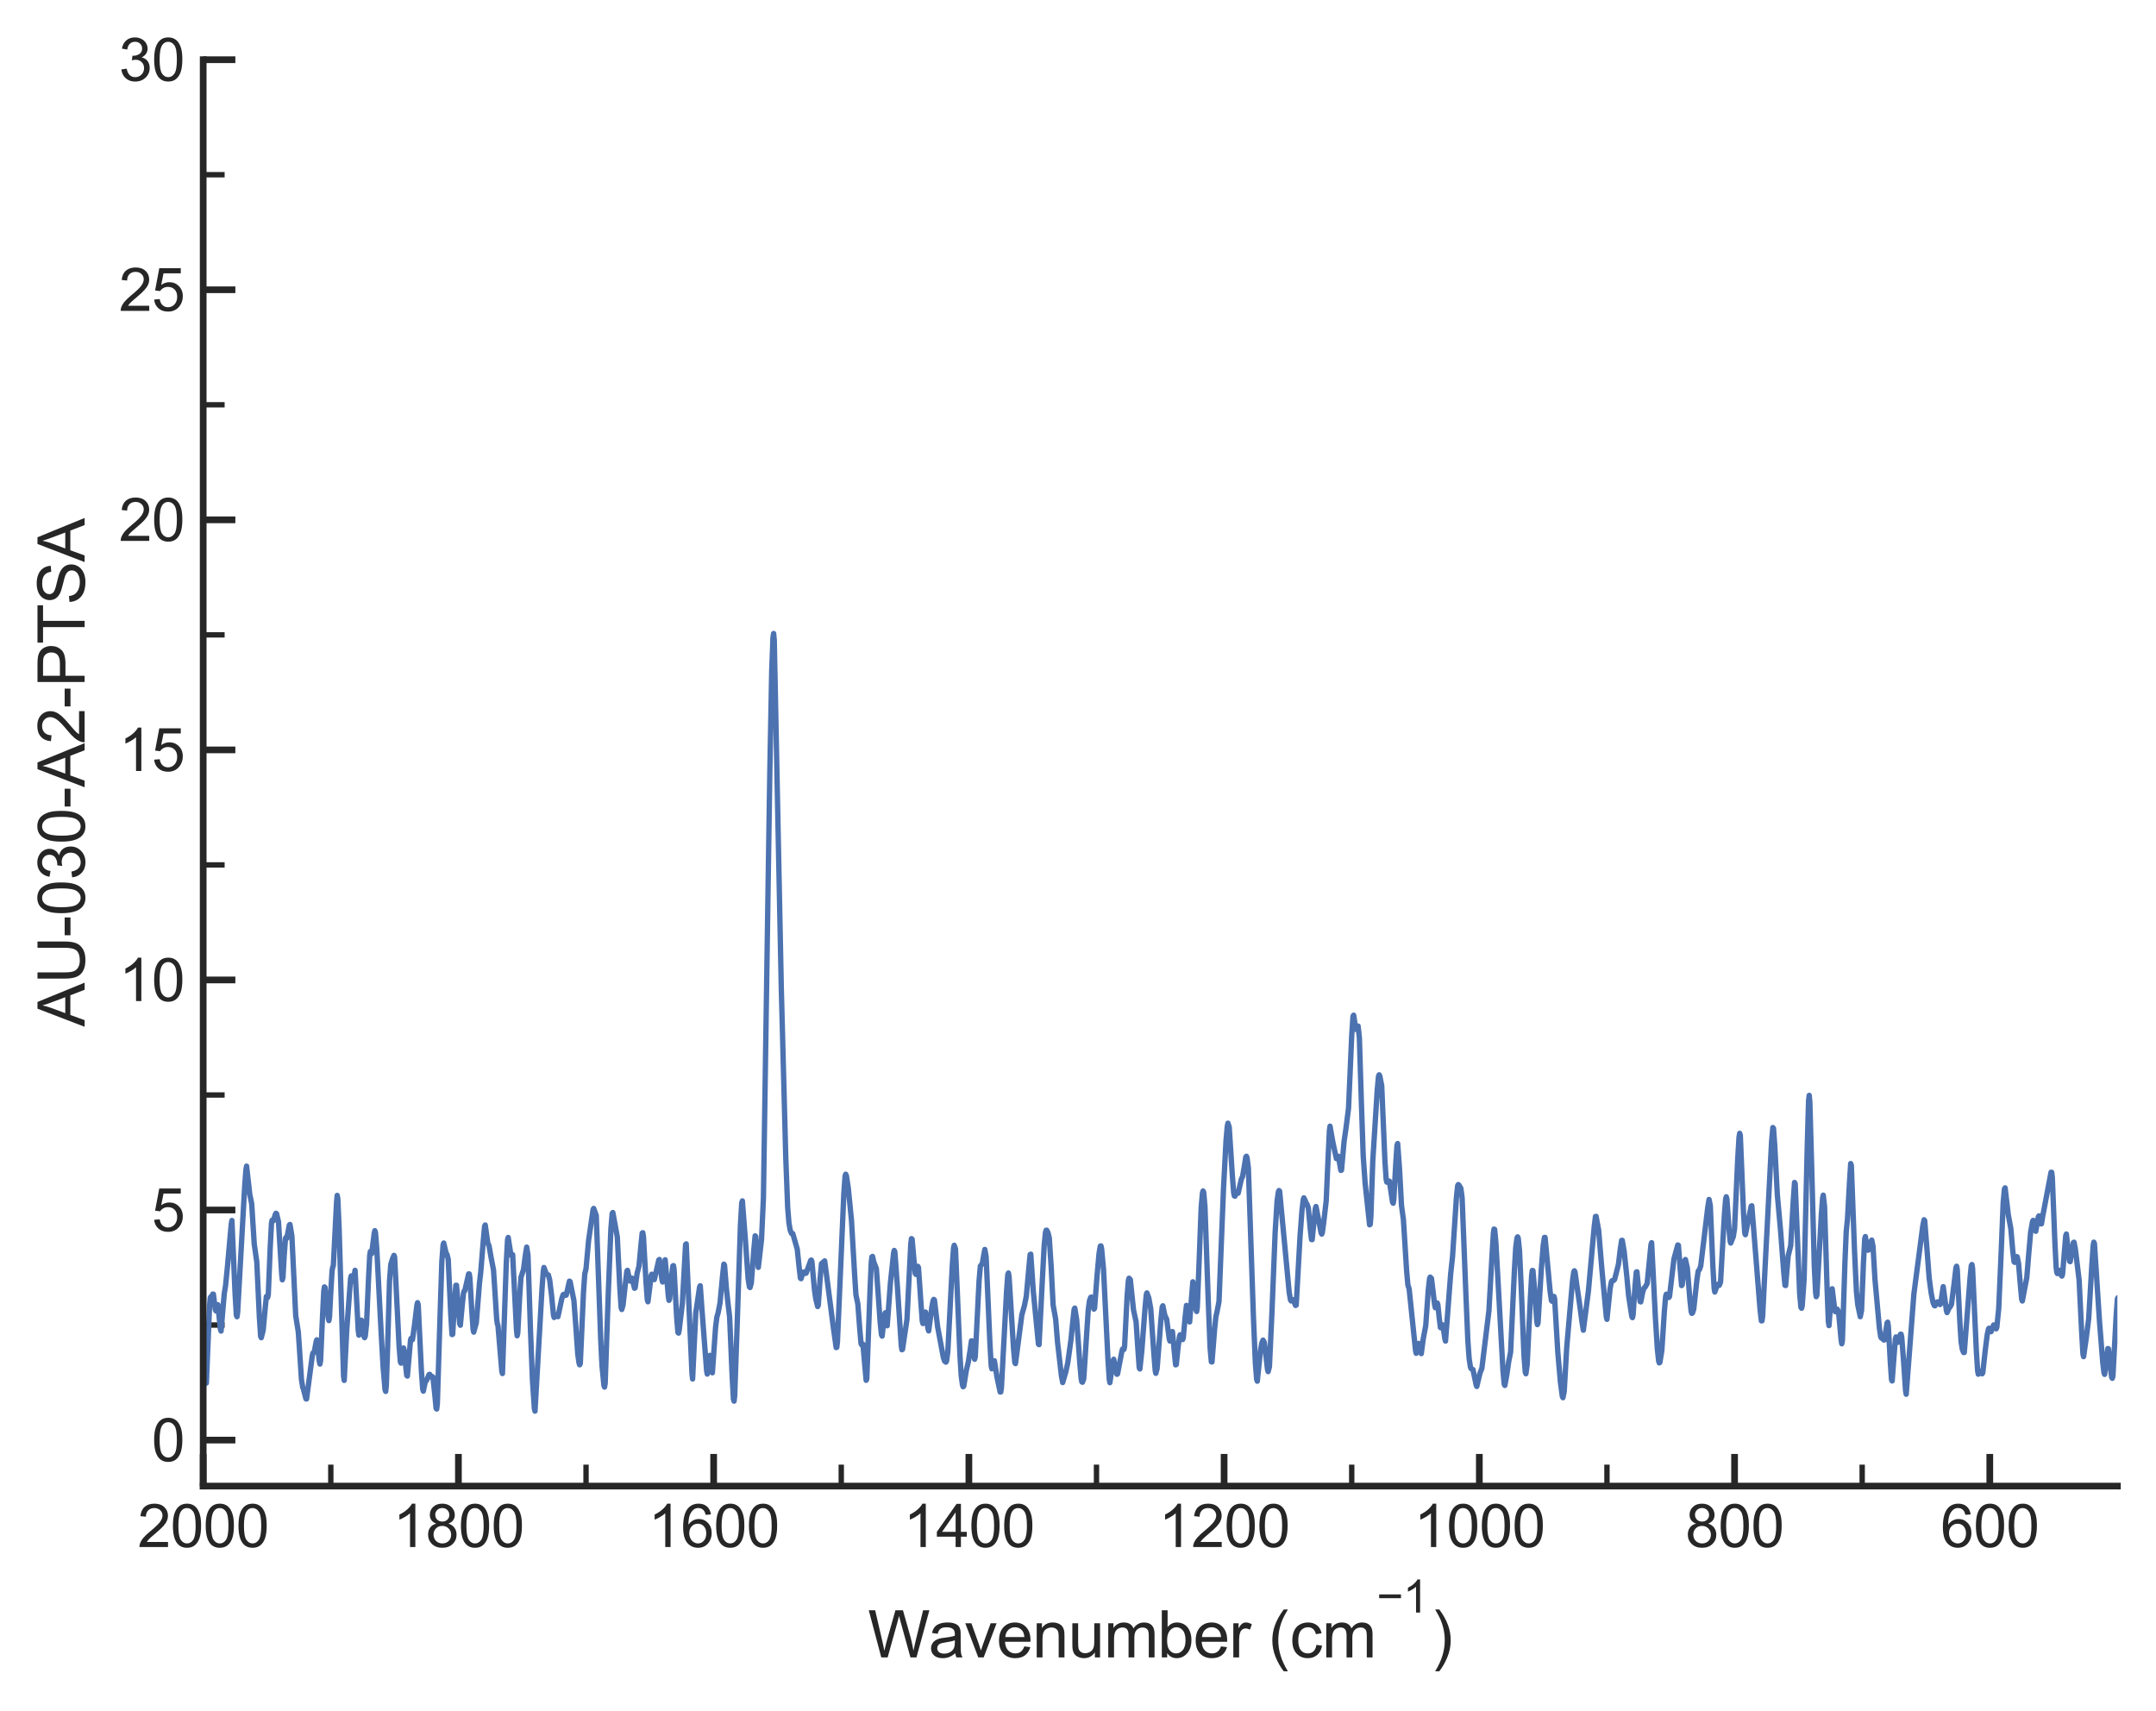 <?xml version="1.0" encoding="utf-8" standalone="no"?>
<!DOCTYPE svg PUBLIC "-//W3C//DTD SVG 1.1//EN"
  "http://www.w3.org/Graphics/SVG/1.1/DTD/svg11.dtd">
<svg xmlns:xlink="http://www.w3.org/1999/xlink" width="402.228pt" height="319.169pt" viewBox="0 0 402.228 319.169" xmlns="http://www.w3.org/2000/svg" version="1.1">
 <defs>
  <style type="text/css">*{stroke-linejoin: round; stroke-linecap: butt}</style>
 </defs>
 <g id="figure_1">
  <g id="patch_1">
   <path d="M 0 319.169 
L 402.228 319.169 
L 402.228 0 
L 0 0 
z
" style="fill: #ffffff"/>
  </g>
  <g id="axes_1">
   <g id="patch_2">
    <path d="M 37.908 277.249 
L 395.028 277.249 
L 395.028 11.137 
L 37.908 11.137 
z
" style="fill: #ffffff"/>
   </g>
   <g id="matplotlib.axis_1">
    <g id="xtick_1">
     <g id="line2d_1">
      <defs>
       <path id="m98e5eaa78c" d="M 0 0 
L 0 -6 
" style="stroke: #262626; stroke-width: 1.25"/>
      </defs>
      <g>
       <use xlink:href="#m98e5eaa78c" x="371.22" y="277.249" style="fill: #262626; stroke: #262626; stroke-width: 1.25"/>
      </g>
     </g>
     <g id="text_1">
      <!-- 600 -->
      <g style="fill: #262626" transform="translate(362.045 288.622) scale(0.11 -0.11)">
       <defs>
        <path id="ArialMT-36" d="M 3184 3459 
L 2625 3416 
Q 2550 3747 2413 3897 
Q 2184 4138 1850 4138 
Q 1581 4138 1378 3988 
Q 1113 3794 959 3422 
Q 806 3050 800 2363 
Q 1003 2672 1297 2822 
Q 1591 2972 1913 2972 
Q 2475 2972 2870 2558 
Q 3266 2144 3266 1488 
Q 3266 1056 3080 686 
Q 2894 316 2569 119 
Q 2244 -78 1831 -78 
Q 1128 -78 684 439 
Q 241 956 241 2144 
Q 241 3472 731 4075 
Q 1159 4600 1884 4600 
Q 2425 4600 2770 4297 
Q 3116 3994 3184 3459 
z
M 888 1484 
Q 888 1194 1011 928 
Q 1134 663 1356 523 
Q 1578 384 1822 384 
Q 2178 384 2434 671 
Q 2691 959 2691 1453 
Q 2691 1928 2437 2201 
Q 2184 2475 1800 2475 
Q 1419 2475 1153 2201 
Q 888 1928 888 1484 
z
" transform="scale(0.016)"/>
        <path id="ArialMT-30" d="M 266 2259 
Q 266 3072 433 3567 
Q 600 4063 929 4331 
Q 1259 4600 1759 4600 
Q 2128 4600 2406 4451 
Q 2684 4303 2865 4023 
Q 3047 3744 3150 3342 
Q 3253 2941 3253 2259 
Q 3253 1453 3087 958 
Q 2922 463 2592 192 
Q 2263 -78 1759 -78 
Q 1097 -78 719 397 
Q 266 969 266 2259 
z
M 844 2259 
Q 844 1131 1108 757 
Q 1372 384 1759 384 
Q 2147 384 2411 759 
Q 2675 1134 2675 2259 
Q 2675 3391 2411 3762 
Q 2147 4134 1753 4134 
Q 1366 4134 1134 3806 
Q 844 3388 844 2259 
z
" transform="scale(0.016)"/>
       </defs>
       <use xlink:href="#ArialMT-36"/>
       <use xlink:href="#ArialMT-30" x="55.615"/>
       <use xlink:href="#ArialMT-30" x="111.23"/>
      </g>
     </g>
    </g>
    <g id="xtick_2">
     <g id="line2d_2">
      <g>
       <use xlink:href="#m98e5eaa78c" x="323.604" y="277.249" style="fill: #262626; stroke: #262626; stroke-width: 1.25"/>
      </g>
     </g>
     <g id="text_2">
      <!-- 800 -->
      <g style="fill: #262626" transform="translate(314.429 288.622) scale(0.11 -0.11)">
       <defs>
        <path id="ArialMT-38" d="M 1131 2484 
Q 781 2613 612 2850 
Q 444 3088 444 3419 
Q 444 3919 803 4259 
Q 1163 4600 1759 4600 
Q 2359 4600 2725 4251 
Q 3091 3903 3091 3403 
Q 3091 3084 2923 2848 
Q 2756 2613 2416 2484 
Q 2838 2347 3058 2040 
Q 3278 1734 3278 1309 
Q 3278 722 2862 322 
Q 2447 -78 1769 -78 
Q 1091 -78 675 323 
Q 259 725 259 1325 
Q 259 1772 486 2073 
Q 713 2375 1131 2484 
z
M 1019 3438 
Q 1019 3113 1228 2906 
Q 1438 2700 1772 2700 
Q 2097 2700 2305 2904 
Q 2513 3109 2513 3406 
Q 2513 3716 2298 3927 
Q 2084 4138 1766 4138 
Q 1444 4138 1231 3931 
Q 1019 3725 1019 3438 
z
M 838 1322 
Q 838 1081 952 856 
Q 1066 631 1291 507 
Q 1516 384 1775 384 
Q 2178 384 2440 643 
Q 2703 903 2703 1303 
Q 2703 1709 2433 1975 
Q 2163 2241 1756 2241 
Q 1359 2241 1098 1978 
Q 838 1716 838 1322 
z
" transform="scale(0.016)"/>
       </defs>
       <use xlink:href="#ArialMT-38"/>
       <use xlink:href="#ArialMT-30" x="55.615"/>
       <use xlink:href="#ArialMT-30" x="111.23"/>
      </g>
     </g>
    </g>
    <g id="xtick_3">
     <g id="line2d_3">
      <g>
       <use xlink:href="#m98e5eaa78c" x="275.988" y="277.249" style="fill: #262626; stroke: #262626; stroke-width: 1.25"/>
      </g>
     </g>
     <g id="text_3">
      <!-- 1000 -->
      <g style="fill: #262626" transform="translate(263.754 288.622) scale(0.11 -0.11)">
       <defs>
        <path id="ArialMT-31" d="M 2384 0 
L 1822 0 
L 1822 3584 
Q 1619 3391 1289 3197 
Q 959 3003 697 2906 
L 697 3450 
Q 1169 3672 1522 3987 
Q 1875 4303 2022 4600 
L 2384 4600 
L 2384 0 
z
" transform="scale(0.016)"/>
       </defs>
       <use xlink:href="#ArialMT-31"/>
       <use xlink:href="#ArialMT-30" x="55.615"/>
       <use xlink:href="#ArialMT-30" x="111.23"/>
       <use xlink:href="#ArialMT-30" x="166.846"/>
      </g>
     </g>
    </g>
    <g id="xtick_4">
     <g id="line2d_4">
      <g>
       <use xlink:href="#m98e5eaa78c" x="228.372" y="277.249" style="fill: #262626; stroke: #262626; stroke-width: 1.25"/>
      </g>
     </g>
     <g id="text_4">
      <!-- 1200 -->
      <g style="fill: #262626" transform="translate(216.138 288.622) scale(0.11 -0.11)">
       <defs>
        <path id="ArialMT-32" d="M 3222 541 
L 3222 0 
L 194 0 
Q 188 203 259 391 
Q 375 700 629 1000 
Q 884 1300 1366 1694 
Q 2113 2306 2375 2664 
Q 2638 3022 2638 3341 
Q 2638 3675 2398 3904 
Q 2159 4134 1775 4134 
Q 1369 4134 1125 3890 
Q 881 3647 878 3216 
L 300 3275 
Q 359 3922 746 4261 
Q 1134 4600 1788 4600 
Q 2447 4600 2831 4234 
Q 3216 3869 3216 3328 
Q 3216 3053 3103 2787 
Q 2991 2522 2730 2228 
Q 2469 1934 1863 1422 
Q 1356 997 1212 845 
Q 1069 694 975 541 
L 3222 541 
z
" transform="scale(0.016)"/>
       </defs>
       <use xlink:href="#ArialMT-31"/>
       <use xlink:href="#ArialMT-32" x="55.615"/>
       <use xlink:href="#ArialMT-30" x="111.23"/>
       <use xlink:href="#ArialMT-30" x="166.846"/>
      </g>
     </g>
    </g>
    <g id="xtick_5">
     <g id="line2d_5">
      <g>
       <use xlink:href="#m98e5eaa78c" x="180.756" y="277.249" style="fill: #262626; stroke: #262626; stroke-width: 1.25"/>
      </g>
     </g>
     <g id="text_5">
      <!-- 1400 -->
      <g style="fill: #262626" transform="translate(168.522 288.622) scale(0.11 -0.11)">
       <defs>
        <path id="ArialMT-34" d="M 2069 0 
L 2069 1097 
L 81 1097 
L 81 1613 
L 2172 4581 
L 2631 4581 
L 2631 1613 
L 3250 1613 
L 3250 1097 
L 2631 1097 
L 2631 0 
L 2069 0 
z
M 2069 1613 
L 2069 3678 
L 634 1613 
L 2069 1613 
z
" transform="scale(0.016)"/>
       </defs>
       <use xlink:href="#ArialMT-31"/>
       <use xlink:href="#ArialMT-34" x="55.615"/>
       <use xlink:href="#ArialMT-30" x="111.23"/>
       <use xlink:href="#ArialMT-30" x="166.846"/>
      </g>
     </g>
    </g>
    <g id="xtick_6">
     <g id="line2d_6">
      <g>
       <use xlink:href="#m98e5eaa78c" x="133.14" y="277.249" style="fill: #262626; stroke: #262626; stroke-width: 1.25"/>
      </g>
     </g>
     <g id="text_6">
      <!-- 1600 -->
      <g style="fill: #262626" transform="translate(120.906 288.622) scale(0.11 -0.11)">
       <use xlink:href="#ArialMT-31"/>
       <use xlink:href="#ArialMT-36" x="55.615"/>
       <use xlink:href="#ArialMT-30" x="111.23"/>
       <use xlink:href="#ArialMT-30" x="166.846"/>
      </g>
     </g>
    </g>
    <g id="xtick_7">
     <g id="line2d_7">
      <g>
       <use xlink:href="#m98e5eaa78c" x="85.524" y="277.249" style="fill: #262626; stroke: #262626; stroke-width: 1.25"/>
      </g>
     </g>
     <g id="text_7">
      <!-- 1800 -->
      <g style="fill: #262626" transform="translate(73.29 288.622) scale(0.11 -0.11)">
       <use xlink:href="#ArialMT-31"/>
       <use xlink:href="#ArialMT-38" x="55.615"/>
       <use xlink:href="#ArialMT-30" x="111.23"/>
       <use xlink:href="#ArialMT-30" x="166.846"/>
      </g>
     </g>
    </g>
    <g id="xtick_8">
     <g id="line2d_8">
      <g>
       <use xlink:href="#m98e5eaa78c" x="37.908" y="277.249" style="fill: #262626; stroke: #262626; stroke-width: 1.25"/>
      </g>
     </g>
     <g id="text_8">
      <!-- 2000 -->
      <g style="fill: #262626" transform="translate(25.674 288.622) scale(0.11 -0.11)">
       <use xlink:href="#ArialMT-32"/>
       <use xlink:href="#ArialMT-30" x="55.615"/>
       <use xlink:href="#ArialMT-30" x="111.23"/>
       <use xlink:href="#ArialMT-30" x="166.846"/>
      </g>
     </g>
    </g>
    <g id="xtick_9">
     <g id="line2d_9">
      <defs>
       <path id="m45c6b4677c" d="M 0 0 
L 0 -4 
" style="stroke: #262626"/>
      </defs>
      <g>
       <use xlink:href="#m45c6b4677c" x="347.412" y="277.249" style="fill: #262626; stroke: #262626"/>
      </g>
     </g>
    </g>
    <g id="xtick_10">
     <g id="line2d_10">
      <g>
       <use xlink:href="#m45c6b4677c" x="299.796" y="277.249" style="fill: #262626; stroke: #262626"/>
      </g>
     </g>
    </g>
    <g id="xtick_11">
     <g id="line2d_11">
      <g>
       <use xlink:href="#m45c6b4677c" x="252.18" y="277.249" style="fill: #262626; stroke: #262626"/>
      </g>
     </g>
    </g>
    <g id="xtick_12">
     <g id="line2d_12">
      <g>
       <use xlink:href="#m45c6b4677c" x="204.564" y="277.249" style="fill: #262626; stroke: #262626"/>
      </g>
     </g>
    </g>
    <g id="xtick_13">
     <g id="line2d_13">
      <g>
       <use xlink:href="#m45c6b4677c" x="156.948" y="277.249" style="fill: #262626; stroke: #262626"/>
      </g>
     </g>
    </g>
    <g id="xtick_14">
     <g id="line2d_14">
      <g>
       <use xlink:href="#m45c6b4677c" x="109.332" y="277.249" style="fill: #262626; stroke: #262626"/>
      </g>
     </g>
    </g>
    <g id="xtick_15">
     <g id="line2d_15">
      <g>
       <use xlink:href="#m45c6b4677c" x="61.716" y="277.249" style="fill: #262626; stroke: #262626"/>
      </g>
     </g>
    </g>
    <g id="text_9">
     <!-- Wavenumber ($\mathregular{cm^{-1}}$) -->
     <g style="fill: #262626" transform="translate(161.928 309.329) scale(0.12 -0.12)">
      <defs>
       <path id="ArialMT-57" d="M 1294 0 
L 78 4581 
L 700 4581 
L 1397 1578 
Q 1509 1106 1591 641 
Q 1766 1375 1797 1488 
L 2669 4581 
L 3400 4581 
L 4056 2263 
Q 4303 1400 4413 641 
Q 4500 1075 4641 1638 
L 5359 4581 
L 5969 4581 
L 4713 0 
L 4128 0 
L 3163 3491 
Q 3041 3928 3019 4028 
Q 2947 3713 2884 3491 
L 1913 0 
L 1294 0 
z
" transform="scale(0.016)"/>
       <path id="ArialMT-61" d="M 2588 409 
Q 2275 144 1986 34 
Q 1697 -75 1366 -75 
Q 819 -75 525 192 
Q 231 459 231 875 
Q 231 1119 342 1320 
Q 453 1522 633 1644 
Q 813 1766 1038 1828 
Q 1203 1872 1538 1913 
Q 2219 1994 2541 2106 
Q 2544 2222 2544 2253 
Q 2544 2597 2384 2738 
Q 2169 2928 1744 2928 
Q 1347 2928 1158 2789 
Q 969 2650 878 2297 
L 328 2372 
Q 403 2725 575 2942 
Q 747 3159 1072 3276 
Q 1397 3394 1825 3394 
Q 2250 3394 2515 3294 
Q 2781 3194 2906 3042 
Q 3031 2891 3081 2659 
Q 3109 2516 3109 2141 
L 3109 1391 
Q 3109 606 3145 398 
Q 3181 191 3288 0 
L 2700 0 
Q 2613 175 2588 409 
z
M 2541 1666 
Q 2234 1541 1622 1453 
Q 1275 1403 1131 1340 
Q 988 1278 909 1158 
Q 831 1038 831 891 
Q 831 666 1001 516 
Q 1172 366 1500 366 
Q 1825 366 2078 508 
Q 2331 650 2450 897 
Q 2541 1088 2541 1459 
L 2541 1666 
z
" transform="scale(0.016)"/>
       <path id="ArialMT-76" d="M 1344 0 
L 81 3319 
L 675 3319 
L 1388 1331 
Q 1503 1009 1600 663 
Q 1675 925 1809 1294 
L 2547 3319 
L 3125 3319 
L 1869 0 
L 1344 0 
z
" transform="scale(0.016)"/>
       <path id="ArialMT-65" d="M 2694 1069 
L 3275 997 
Q 3138 488 2766 206 
Q 2394 -75 1816 -75 
Q 1088 -75 661 373 
Q 234 822 234 1631 
Q 234 2469 665 2931 
Q 1097 3394 1784 3394 
Q 2450 3394 2872 2941 
Q 3294 2488 3294 1666 
Q 3294 1616 3291 1516 
L 816 1516 
Q 847 969 1125 678 
Q 1403 388 1819 388 
Q 2128 388 2347 550 
Q 2566 713 2694 1069 
z
M 847 1978 
L 2700 1978 
Q 2663 2397 2488 2606 
Q 2219 2931 1791 2931 
Q 1403 2931 1139 2672 
Q 875 2413 847 1978 
z
" transform="scale(0.016)"/>
       <path id="ArialMT-6e" d="M 422 0 
L 422 3319 
L 928 3319 
L 928 2847 
Q 1294 3394 1984 3394 
Q 2284 3394 2536 3286 
Q 2788 3178 2913 3003 
Q 3038 2828 3088 2588 
Q 3119 2431 3119 2041 
L 3119 0 
L 2556 0 
L 2556 2019 
Q 2556 2363 2490 2533 
Q 2425 2703 2258 2804 
Q 2091 2906 1866 2906 
Q 1506 2906 1245 2678 
Q 984 2450 984 1813 
L 984 0 
L 422 0 
z
" transform="scale(0.016)"/>
       <path id="ArialMT-75" d="M 2597 0 
L 2597 488 
Q 2209 -75 1544 -75 
Q 1250 -75 995 37 
Q 741 150 617 320 
Q 494 491 444 738 
Q 409 903 409 1263 
L 409 3319 
L 972 3319 
L 972 1478 
Q 972 1038 1006 884 
Q 1059 663 1231 536 
Q 1403 409 1656 409 
Q 1909 409 2131 539 
Q 2353 669 2445 892 
Q 2538 1116 2538 1541 
L 2538 3319 
L 3100 3319 
L 3100 0 
L 2597 0 
z
" transform="scale(0.016)"/>
       <path id="ArialMT-6d" d="M 422 0 
L 422 3319 
L 925 3319 
L 925 2853 
Q 1081 3097 1340 3245 
Q 1600 3394 1931 3394 
Q 2300 3394 2536 3241 
Q 2772 3088 2869 2813 
Q 3263 3394 3894 3394 
Q 4388 3394 4653 3120 
Q 4919 2847 4919 2278 
L 4919 0 
L 4359 0 
L 4359 2091 
Q 4359 2428 4304 2576 
Q 4250 2725 4106 2815 
Q 3963 2906 3769 2906 
Q 3419 2906 3187 2673 
Q 2956 2441 2956 1928 
L 2956 0 
L 2394 0 
L 2394 2156 
Q 2394 2531 2256 2718 
Q 2119 2906 1806 2906 
Q 1569 2906 1367 2781 
Q 1166 2656 1075 2415 
Q 984 2175 984 1722 
L 984 0 
L 422 0 
z
" transform="scale(0.016)"/>
       <path id="ArialMT-62" d="M 941 0 
L 419 0 
L 419 4581 
L 981 4581 
L 981 2947 
Q 1338 3394 1891 3394 
Q 2197 3394 2470 3270 
Q 2744 3147 2920 2923 
Q 3097 2700 3197 2384 
Q 3297 2069 3297 1709 
Q 3297 856 2875 390 
Q 2453 -75 1863 -75 
Q 1275 -75 941 416 
L 941 0 
z
M 934 1684 
Q 934 1088 1097 822 
Q 1363 388 1816 388 
Q 2184 388 2453 708 
Q 2722 1028 2722 1663 
Q 2722 2313 2464 2622 
Q 2206 2931 1841 2931 
Q 1472 2931 1203 2611 
Q 934 2291 934 1684 
z
" transform="scale(0.016)"/>
       <path id="ArialMT-72" d="M 416 0 
L 416 3319 
L 922 3319 
L 922 2816 
Q 1116 3169 1280 3281 
Q 1444 3394 1641 3394 
Q 1925 3394 2219 3213 
L 2025 2691 
Q 1819 2813 1613 2813 
Q 1428 2813 1281 2702 
Q 1134 2591 1072 2394 
Q 978 2094 978 1738 
L 978 0 
L 416 0 
z
" transform="scale(0.016)"/>
       <path id="ArialMT-20" transform="scale(0.016)"/>
       <path id="ArialMT-28" d="M 1497 -1347 
Q 1031 -759 709 28 
Q 388 816 388 1659 
Q 388 2403 628 3084 
Q 909 3875 1497 4659 
L 1900 4659 
Q 1522 4009 1400 3731 
Q 1209 3300 1100 2831 
Q 966 2247 966 1656 
Q 966 153 1900 -1347 
L 1497 -1347 
z
" transform="scale(0.016)"/>
       <path id="ArialMT-63" d="M 2588 1216 
L 3141 1144 
Q 3050 572 2676 248 
Q 2303 -75 1759 -75 
Q 1078 -75 664 370 
Q 250 816 250 1647 
Q 250 2184 428 2587 
Q 606 2991 970 3192 
Q 1334 3394 1763 3394 
Q 2303 3394 2647 3120 
Q 2991 2847 3088 2344 
L 2541 2259 
Q 2463 2594 2264 2762 
Q 2066 2931 1784 2931 
Q 1359 2931 1093 2626 
Q 828 2322 828 1663 
Q 828 994 1084 691 
Q 1341 388 1753 388 
Q 2084 388 2306 591 
Q 2528 794 2588 1216 
z
" transform="scale(0.016)"/>
       <path id="ArialMT-2212" d="M 3381 1997 
L 356 1997 
L 356 2522 
L 3381 2522 
L 3381 1997 
z
" transform="scale(0.016)"/>
       <path id="ArialMT-29" d="M 791 -1347 
L 388 -1347 
Q 1322 153 1322 1656 
Q 1322 2244 1188 2822 
Q 1081 3291 891 3722 
Q 769 4003 388 4659 
L 791 4659 
Q 1378 3875 1659 3084 
Q 1900 2403 1900 1659 
Q 1900 816 1576 28 
Q 1253 -759 791 -1347 
z
" transform="scale(0.016)"/>
      </defs>
      <use xlink:href="#ArialMT-57" transform="translate(0 0.994)"/>
      <use xlink:href="#ArialMT-61" transform="translate(94.385 0.994)"/>
      <use xlink:href="#ArialMT-76" transform="translate(150 0.994)"/>
      <use xlink:href="#ArialMT-65" transform="translate(200 0.994)"/>
      <use xlink:href="#ArialMT-6e" transform="translate(255.615 0.994)"/>
      <use xlink:href="#ArialMT-75" transform="translate(311.23 0.994)"/>
      <use xlink:href="#ArialMT-6d" transform="translate(366.846 0.994)"/>
      <use xlink:href="#ArialMT-62" transform="translate(450.146 0.994)"/>
      <use xlink:href="#ArialMT-65" transform="translate(505.762 0.994)"/>
      <use xlink:href="#ArialMT-72" transform="translate(561.377 0.994)"/>
      <use xlink:href="#ArialMT-20" transform="translate(594.678 0.994)"/>
      <use xlink:href="#ArialMT-28" transform="translate(622.461 0.994)"/>
      <use xlink:href="#ArialMT-63" transform="translate(655.762 0.994)"/>
      <use xlink:href="#ArialMT-6d" transform="translate(705.762 0.994)"/>
      <use xlink:href="#ArialMT-2212" transform="translate(790.805 70.688) scale(0.7)"/>
      <use xlink:href="#ArialMT-31" transform="translate(831.684 70.688) scale(0.7)"/>
      <use xlink:href="#ArialMT-29" transform="translate(875.593 0.994)"/>
     </g>
    </g>
   </g>
   <g id="matplotlib.axis_2">
    <g id="ytick_1">
     <g id="line2d_16">
      <defs>
       <path id="m8177c41258" d="M 0 0 
L 6 0 
" style="stroke: #262626; stroke-width: 1.25"/>
      </defs>
      <g>
       <use xlink:href="#m8177c41258" x="37.908" y="268.665" style="fill: #262626; stroke: #262626; stroke-width: 1.25"/>
      </g>
     </g>
     <g id="text_10">
      <!-- 0 -->
      <g style="fill: #262626" transform="translate(28.291 272.601) scale(0.11 -0.11)">
       <use xlink:href="#ArialMT-30"/>
      </g>
     </g>
    </g>
    <g id="ytick_2">
     <g id="line2d_17">
      <g>
       <use xlink:href="#m8177c41258" x="37.908" y="225.743" style="fill: #262626; stroke: #262626; stroke-width: 1.25"/>
      </g>
     </g>
     <g id="text_11">
      <!-- 5 -->
      <g style="fill: #262626" transform="translate(28.291 229.68) scale(0.11 -0.11)">
       <defs>
        <path id="ArialMT-35" d="M 266 1200 
L 856 1250 
Q 922 819 1161 601 
Q 1400 384 1738 384 
Q 2144 384 2425 690 
Q 2706 997 2706 1503 
Q 2706 1984 2436 2262 
Q 2166 2541 1728 2541 
Q 1456 2541 1237 2417 
Q 1019 2294 894 2097 
L 366 2166 
L 809 4519 
L 3088 4519 
L 3088 3981 
L 1259 3981 
L 1013 2750 
Q 1425 3038 1878 3038 
Q 2478 3038 2890 2622 
Q 3303 2206 3303 1553 
Q 3303 931 2941 478 
Q 2500 -78 1738 -78 
Q 1113 -78 717 272 
Q 322 622 266 1200 
z
" transform="scale(0.016)"/>
       </defs>
       <use xlink:href="#ArialMT-35"/>
      </g>
     </g>
    </g>
    <g id="ytick_3">
     <g id="line2d_18">
      <g>
       <use xlink:href="#m8177c41258" x="37.908" y="182.822" style="fill: #262626; stroke: #262626; stroke-width: 1.25"/>
      </g>
     </g>
     <g id="text_12">
      <!-- 10 -->
      <g style="fill: #262626" transform="translate(22.174 186.759) scale(0.11 -0.11)">
       <use xlink:href="#ArialMT-31"/>
       <use xlink:href="#ArialMT-30" x="55.615"/>
      </g>
     </g>
    </g>
    <g id="ytick_4">
     <g id="line2d_19">
      <g>
       <use xlink:href="#m8177c41258" x="37.908" y="139.901" style="fill: #262626; stroke: #262626; stroke-width: 1.25"/>
      </g>
     </g>
     <g id="text_13">
      <!-- 15 -->
      <g style="fill: #262626" transform="translate(22.174 143.837) scale(0.11 -0.11)">
       <use xlink:href="#ArialMT-31"/>
       <use xlink:href="#ArialMT-35" x="55.615"/>
      </g>
     </g>
    </g>
    <g id="ytick_5">
     <g id="line2d_20">
      <g>
       <use xlink:href="#m8177c41258" x="37.908" y="96.979" style="fill: #262626; stroke: #262626; stroke-width: 1.25"/>
      </g>
     </g>
     <g id="text_14">
      <!-- 20 -->
      <g style="fill: #262626" transform="translate(22.174 100.916) scale(0.11 -0.11)">
       <use xlink:href="#ArialMT-32"/>
       <use xlink:href="#ArialMT-30" x="55.615"/>
      </g>
     </g>
    </g>
    <g id="ytick_6">
     <g id="line2d_21">
      <g>
       <use xlink:href="#m8177c41258" x="37.908" y="54.058" style="fill: #262626; stroke: #262626; stroke-width: 1.25"/>
      </g>
     </g>
     <g id="text_15">
      <!-- 25 -->
      <g style="fill: #262626" transform="translate(22.174 57.995) scale(0.11 -0.11)">
       <use xlink:href="#ArialMT-32"/>
       <use xlink:href="#ArialMT-35" x="55.615"/>
      </g>
     </g>
    </g>
    <g id="ytick_7">
     <g id="line2d_22">
      <g>
       <use xlink:href="#m8177c41258" x="37.908" y="11.137" style="fill: #262626; stroke: #262626; stroke-width: 1.25"/>
      </g>
     </g>
     <g id="text_16">
      <!-- 30 -->
      <g style="fill: #262626" transform="translate(22.174 15.074) scale(0.11 -0.11)">
       <defs>
        <path id="ArialMT-33" d="M 269 1209 
L 831 1284 
Q 928 806 1161 595 
Q 1394 384 1728 384 
Q 2125 384 2398 659 
Q 2672 934 2672 1341 
Q 2672 1728 2419 1979 
Q 2166 2231 1775 2231 
Q 1616 2231 1378 2169 
L 1441 2663 
Q 1497 2656 1531 2656 
Q 1891 2656 2178 2843 
Q 2466 3031 2466 3422 
Q 2466 3731 2256 3934 
Q 2047 4138 1716 4138 
Q 1388 4138 1169 3931 
Q 950 3725 888 3313 
L 325 3413 
Q 428 3978 793 4289 
Q 1159 4600 1703 4600 
Q 2078 4600 2393 4439 
Q 2709 4278 2876 4000 
Q 3044 3722 3044 3409 
Q 3044 3113 2884 2869 
Q 2725 2625 2413 2481 
Q 2819 2388 3044 2092 
Q 3269 1797 3269 1353 
Q 3269 753 2831 336 
Q 2394 -81 1725 -81 
Q 1122 -81 723 278 
Q 325 638 269 1209 
z
" transform="scale(0.016)"/>
       </defs>
       <use xlink:href="#ArialMT-33"/>
       <use xlink:href="#ArialMT-30" x="55.615"/>
      </g>
     </g>
    </g>
    <g id="ytick_8">
     <g id="line2d_23">
      <defs>
       <path id="m979083b25c" d="M 0 0 
L 4 0 
" style="stroke: #262626"/>
      </defs>
      <g>
       <use xlink:href="#m979083b25c" x="37.908" y="247.204" style="fill: #262626; stroke: #262626"/>
      </g>
     </g>
    </g>
    <g id="ytick_9">
     <g id="line2d_24">
      <g>
       <use xlink:href="#m979083b25c" x="37.908" y="204.283" style="fill: #262626; stroke: #262626"/>
      </g>
     </g>
    </g>
    <g id="ytick_10">
     <g id="line2d_25">
      <g>
       <use xlink:href="#m979083b25c" x="37.908" y="161.361" style="fill: #262626; stroke: #262626"/>
      </g>
     </g>
    </g>
    <g id="ytick_11">
     <g id="line2d_26">
      <g>
       <use xlink:href="#m979083b25c" x="37.908" y="118.44" style="fill: #262626; stroke: #262626"/>
      </g>
     </g>
    </g>
    <g id="ytick_12">
     <g id="line2d_27">
      <g>
       <use xlink:href="#m979083b25c" x="37.908" y="75.519" style="fill: #262626; stroke: #262626"/>
      </g>
     </g>
    </g>
    <g id="ytick_13">
     <g id="line2d_28">
      <g>
       <use xlink:href="#m979083b25c" x="37.908" y="32.597" style="fill: #262626; stroke: #262626"/>
      </g>
     </g>
    </g>
    <g id="text_17">
     <!-- AU-030-A2-PTSA -->
     <g style="fill: #262626" transform="translate(15.789 191.541) rotate(-90) scale(0.12 -0.12)">
      <defs>
       <path id="ArialMT-41" d="M -9 0 
L 1750 4581 
L 2403 4581 
L 4278 0 
L 3588 0 
L 3053 1388 
L 1138 1388 
L 634 0 
L -9 0 
z
M 1313 1881 
L 2866 1881 
L 2388 3150 
Q 2169 3728 2063 4100 
Q 1975 3659 1816 3225 
L 1313 1881 
z
" transform="scale(0.016)"/>
       <path id="ArialMT-55" d="M 3500 4581 
L 4106 4581 
L 4106 1934 
Q 4106 1244 3950 837 
Q 3794 431 3386 176 
Q 2978 -78 2316 -78 
Q 1672 -78 1262 144 
Q 853 366 678 786 
Q 503 1206 503 1934 
L 503 4581 
L 1109 4581 
L 1109 1938 
Q 1109 1341 1220 1058 
Q 1331 775 1601 622 
Q 1872 469 2263 469 
Q 2931 469 3215 772 
Q 3500 1075 3500 1938 
L 3500 4581 
z
" transform="scale(0.016)"/>
       <path id="ArialMT-2d" d="M 203 1375 
L 203 1941 
L 1931 1941 
L 1931 1375 
L 203 1375 
z
" transform="scale(0.016)"/>
       <path id="ArialMT-50" d="M 494 0 
L 494 4581 
L 2222 4581 
Q 2678 4581 2919 4538 
Q 3256 4481 3484 4323 
Q 3713 4166 3852 3881 
Q 3991 3597 3991 3256 
Q 3991 2672 3619 2267 
Q 3247 1863 2275 1863 
L 1100 1863 
L 1100 0 
L 494 0 
z
M 1100 2403 
L 2284 2403 
Q 2872 2403 3119 2622 
Q 3366 2841 3366 3238 
Q 3366 3525 3220 3729 
Q 3075 3934 2838 4000 
Q 2684 4041 2272 4041 
L 1100 4041 
L 1100 2403 
z
" transform="scale(0.016)"/>
       <path id="ArialMT-54" d="M 1659 0 
L 1659 4041 
L 150 4041 
L 150 4581 
L 3781 4581 
L 3781 4041 
L 2266 4041 
L 2266 0 
L 1659 0 
z
" transform="scale(0.016)"/>
       <path id="ArialMT-53" d="M 288 1472 
L 859 1522 
Q 900 1178 1048 958 
Q 1197 738 1509 602 
Q 1822 466 2213 466 
Q 2559 466 2825 569 
Q 3091 672 3220 851 
Q 3350 1031 3350 1244 
Q 3350 1459 3225 1620 
Q 3100 1781 2813 1891 
Q 2628 1963 1997 2114 
Q 1366 2266 1113 2400 
Q 784 2572 623 2826 
Q 463 3081 463 3397 
Q 463 3744 659 4045 
Q 856 4347 1234 4503 
Q 1613 4659 2075 4659 
Q 2584 4659 2973 4495 
Q 3363 4331 3572 4012 
Q 3781 3694 3797 3291 
L 3216 3247 
Q 3169 3681 2898 3903 
Q 2628 4125 2100 4125 
Q 1550 4125 1298 3923 
Q 1047 3722 1047 3438 
Q 1047 3191 1225 3031 
Q 1400 2872 2139 2705 
Q 2878 2538 3153 2413 
Q 3553 2228 3743 1945 
Q 3934 1663 3934 1294 
Q 3934 928 3725 604 
Q 3516 281 3123 101 
Q 2731 -78 2241 -78 
Q 1619 -78 1198 103 
Q 778 284 539 648 
Q 300 1013 288 1472 
z
" transform="scale(0.016)"/>
      </defs>
      <use xlink:href="#ArialMT-41"/>
      <use xlink:href="#ArialMT-55" x="66.699"/>
      <use xlink:href="#ArialMT-2d" x="138.916"/>
      <use xlink:href="#ArialMT-30" x="172.217"/>
      <use xlink:href="#ArialMT-33" x="227.832"/>
      <use xlink:href="#ArialMT-30" x="283.447"/>
      <use xlink:href="#ArialMT-2d" x="339.062"/>
      <use xlink:href="#ArialMT-41" x="372.363"/>
      <use xlink:href="#ArialMT-32" x="439.062"/>
      <use xlink:href="#ArialMT-2d" x="494.678"/>
      <use xlink:href="#ArialMT-50" x="527.979"/>
      <use xlink:href="#ArialMT-54" x="594.678"/>
      <use xlink:href="#ArialMT-53" x="655.762"/>
      <use xlink:href="#ArialMT-41" x="722.461"/>
     </g>
    </g>
   </g>
   <g id="PolyCollection_1"/>
   <g id="line2d_29">
    <path d="M 395.147 242.083 
L 395.028 242.276 
L 394.79 245.508 
L 394.195 256.707 
L 394.076 257.14 
L 393.957 256.952 
L 393.719 255.078 
L 393.362 251.648 
L 393.243 251.586 
L 393.005 253.52 
L 392.648 256.409 
L 392.529 256.132 
L 392.291 254.159 
L 391.695 246.643 
L 390.743 232.002 
L 390.624 231.742 
L 390.505 232.397 
L 390.267 235.869 
L 389.672 246 
L 389.195 249.764 
L 388.719 253.095 
L 388.6 252.592 
L 388.362 248.57 
L 387.886 238.819 
L 387.172 232.946 
L 386.934 231.747 
L 386.815 231.817 
L 386.577 233.131 
L 386.219 235.377 
L 386.1 235.297 
L 385.862 233.355 
L 385.505 230.222 
L 385.386 230.555 
L 385.148 233.451 
L 384.791 237.756 
L 384.672 238.074 
L 384.553 237.902 
L 384.196 236.996 
L 383.958 237.407 
L 383.839 237.602 
L 383.72 237.389 
L 383.601 236.447 
L 383.363 231.764 
L 382.886 219.697 
L 382.767 218.705 
L 382.648 218.693 
L 381.101 226.859 
L 380.863 228.323 
L 380.744 228.331 
L 380.387 226.841 
L 380.267 227.037 
L 379.791 229.71 
L 379.553 228.604 
L 379.315 227.674 
L 379.196 227.857 
L 378.839 229.893 
L 378.482 233.953 
L 378.125 238.317 
L 377.291 242.717 
L 377.172 242.402 
L 376.934 239.852 
L 376.577 235.648 
L 376.339 234.482 
L 376.22 234.434 
L 375.863 235.509 
L 375.744 235.402 
L 375.506 233.36 
L 375.149 229.254 
L 374.673 226.65 
L 374.077 221.609 
L 373.958 221.803 
L 373.72 224.284 
L 373.363 233.166 
L 372.887 244.1 
L 372.53 247.63 
L 372.411 247.91 
L 372.292 247.79 
L 372.054 247.182 
L 371.935 247.188 
L 371.459 248.441 
L 371.101 247.792 
L 370.982 247.908 
L 370.744 248.981 
L 370.387 251.793 
L 369.911 256.118 
L 369.792 256.298 
L 369.435 255.845 
L 369.078 256.377 
L 368.959 255.794 
L 368.721 252.225 
L 368.006 236.615 
L 367.887 235.916 
L 367.768 236.108 
L 367.53 238.515 
L 366.459 252.327 
L 366.34 252.328 
L 366.102 251.772 
L 365.864 250.311 
L 365.626 246.45 
L 365.149 236.834 
L 365.03 236.235 
L 364.911 236.478 
L 364.554 239.518 
L 364.078 243.311 
L 363.84 243.794 
L 363.602 244.073 
L 363.245 244.88 
L 363.126 244.491 
L 362.531 240.04 
L 362.292 241.63 
L 362.054 243.22 
L 361.935 243.387 
L 361.459 242.873 
L 360.983 243.622 
L 360.864 243.56 
L 360.626 242.99 
L 360.269 241.137 
L 359.912 238.451 
L 359.555 233.753 
L 359.078 227.73 
L 358.959 227.561 
L 358.721 228.698 
L 357.055 241.436 
L 355.626 260.115 
L 355.507 259.453 
L 355.15 254.123 
L 354.793 249.472 
L 354.674 248.916 
L 354.555 248.922 
L 354.079 250.431 
L 353.722 249.414 
L 353.603 249.811 
L 353.364 252.848 
L 353.007 257.632 
L 352.888 257.437 
L 352.65 253.988 
L 352.293 247.432 
L 352.174 246.664 
L 352.055 246.808 
L 351.579 249.968 
L 351.46 250.003 
L 351.103 249.649 
L 350.984 249.621 
L 350.865 249.385 
L 350.627 247.799 
L 349.793 238.625 
L 349.436 232.549 
L 349.198 231.356 
L 349.079 231.56 
L 348.603 233.194 
L 348.484 233.24 
L 348.365 232.891 
L 348.008 230.699 
L 347.889 231.087 
L 347.651 235.598 
L 347.293 244.474 
L 347.055 245.646 
L 346.579 243.366 
L 346.341 240.948 
L 345.984 233.351 
L 345.389 217.409 
L 345.27 217.078 
L 345.032 220.804 
L 344.675 227.408 
L 344.436 229.762 
L 344.198 235.432 
L 343.722 250.114 
L 343.603 250.698 
L 343.484 249.975 
L 343.008 244.787 
L 342.77 244.25 
L 342.413 244.727 
L 342.294 244.326 
L 341.818 240.435 
L 341.699 240.971 
L 341.222 247.312 
L 341.103 246.545 
L 340.865 240.37 
L 340.389 225.028 
L 340.151 222.972 
L 340.032 223.495 
L 339.794 226.594 
L 338.961 241.663 
L 338.842 241.915 
L 338.723 241.102 
L 338.484 236.378 
L 338.008 218.334 
L 337.651 205.638 
L 337.532 204.351 
L 337.413 205.301 
L 337.175 213.466 
L 336.58 238.627 
L 336.223 243.619 
L 336.104 244.073 
L 335.985 243.905 
L 335.747 241.328 
L 335.389 232.307 
L 334.913 220.82 
L 334.794 220.604 
L 334.556 223.972 
L 334.08 232.373 
L 333.604 234.317 
L 333.128 239.838 
L 333.009 239.784 
L 332.771 237.261 
L 332.175 229.448 
L 331.58 222.862 
L 331.104 213.8 
L 330.866 210.503 
L 330.747 210.358 
L 330.509 213.035 
L 329.318 236.036 
L 328.842 245.572 
L 328.723 246.412 
L 328.604 246.423 
L 328.366 244.378 
L 326.819 224.95 
L 326.699 225.035 
L 326.223 227.404 
L 325.628 230.347 
L 325.509 230.047 
L 325.271 226.248 
L 324.676 211.791 
L 324.557 211.439 
L 324.438 212.143 
L 324.2 216.105 
L 323.604 229.234 
L 323.366 230.706 
L 322.89 231.908 
L 322.771 231.562 
L 322.533 228.809 
L 322.176 223.695 
L 322.057 223.278 
L 321.938 223.709 
L 321.7 226.723 
L 320.986 239.221 
L 320.747 239.793 
L 320.509 239.588 
L 320.39 239.753 
L 319.914 241.04 
L 319.795 240.329 
L 319.557 236.27 
L 319.081 224.959 
L 318.843 223.769 
L 318.605 225.261 
L 317.295 236.167 
L 317.057 236.848 
L 316.819 237.139 
L 316.581 238.741 
L 315.986 244.258 
L 315.748 244.956 
L 315.629 245.027 
L 315.51 244.696 
L 315.272 242.478 
L 314.795 236.597 
L 314.438 234.978 
L 314.319 235.129 
L 314.081 237.134 
L 313.843 239.678 
L 313.724 239.84 
L 313.486 237.06 
L 313.129 232.324 
L 313.01 232.261 
L 312.296 234.867 
L 311.462 241.9 
L 311.343 242.06 
L 311.224 242.033 
L 310.867 241.448 
L 310.748 241.842 
L 310.51 244.614 
L 310.034 251.949 
L 309.677 254.164 
L 309.558 254.264 
L 309.439 253.896 
L 309.201 251.697 
L 308.843 245.987 
L 308.129 231.836 
L 308.01 232.223 
L 307.296 239.451 
L 306.939 240.106 
L 306.701 240.318 
L 306.463 241.069 
L 306.106 242.886 
L 305.987 242.83 
L 305.748 240.949 
L 305.391 237.269 
L 305.272 237.316 
L 305.034 239.939 
L 304.677 245.268 
L 304.558 245.821 
L 304.439 245.628 
L 303.844 241.77 
L 303.487 237.974 
L 303.011 233.522 
L 302.653 231.402 
L 302.534 231.409 
L 302.296 232.96 
L 301.939 235.894 
L 301.225 238.689 
L 300.987 238.927 
L 300.749 238.934 
L 300.63 239.097 
L 300.392 240.372 
L 299.796 246.143 
L 299.677 245.677 
L 298.844 236.716 
L 298.249 229.539 
L 297.773 226.926 
L 297.654 226.954 
L 297.416 228.886 
L 296.344 240.794 
L 295.392 248.167 
L 295.154 246.701 
L 294.678 243.196 
L 294.202 239.954 
L 293.844 237.345 
L 293.725 237.084 
L 293.606 237.287 
L 293.368 238.995 
L 292.297 251.314 
L 291.821 259.605 
L 291.583 260.756 
L 291.464 260.48 
L 291.107 257.783 
L 290.63 252.297 
L 290.035 242.292 
L 289.916 241.866 
L 289.797 242.047 
L 289.559 242.763 
L 289.44 242.645 
L 289.202 241.014 
L 288.25 230.855 
L 288.131 230.86 
L 287.892 232.435 
L 287.535 237.011 
L 286.94 246.802 
L 286.821 247.119 
L 286.702 246.438 
L 286.345 241.123 
L 285.988 237.043 
L 285.869 237.022 
L 285.75 237.917 
L 285.512 242.131 
L 284.916 254.545 
L 284.678 256.292 
L 284.559 255.989 
L 284.321 252.983 
L 283.845 241.167 
L 283.488 233.376 
L 283.25 231.047 
L 283.131 230.748 
L 283.012 230.943 
L 282.774 232.808 
L 282.536 236.9 
L 281.821 252.261 
L 281.464 254.051 
L 281.107 256.534 
L 280.75 258.467 
L 280.631 258.246 
L 280.393 255.627 
L 279.083 231.928 
L 278.845 229.357 
L 278.726 229.297 
L 278.607 230.109 
L 278.369 233.969 
L 277.774 244.574 
L 276.465 255.254 
L 276.107 256.185 
L 275.512 258.663 
L 275.393 258.378 
L 274.798 255.506 
L 274.441 255.321 
L 274.322 255.02 
L 274.084 253.433 
L 273.846 250.124 
L 273.489 241.654 
L 272.774 223.466 
L 272.536 221.679 
L 272.179 221.081 
L 272.06 220.994 
L 271.941 221.219 
L 271.703 223.533 
L 270.989 234.421 
L 270.632 237.75 
L 269.679 250.193 
L 269.56 249.777 
L 269.203 247.285 
L 269.084 247.141 
L 268.846 247.732 
L 268.727 247.67 
L 268.489 245.729 
L 268.251 243.389 
L 268.132 243.08 
L 267.775 243.968 
L 267.656 243.478 
L 267.06 238.507 
L 266.822 238.257 
L 266.703 238.523 
L 266.465 240.646 
L 265.989 247.312 
L 265.513 249.828 
L 265.156 252.537 
L 265.037 252.337 
L 264.68 250.632 
L 264.561 250.911 
L 264.203 252.478 
L 264.084 251.933 
L 262.894 240.473 
L 262.656 239.711 
L 262.418 237.03 
L 261.823 227.541 
L 261.466 224.897 
L 261.108 218.25 
L 260.751 213.344 
L 260.632 213.625 
L 260.394 217.119 
L 260.037 223.696 
L 259.918 224.479 
L 259.799 224.295 
L 259.204 220.353 
L 259.085 220.336 
L 258.728 220.548 
L 258.609 220.07 
L 258.371 216.532 
L 257.775 202.551 
L 257.418 200.746 
L 257.299 200.515 
L 257.18 200.784 
L 256.942 203.342 
L 256.109 216.562 
L 255.752 226.982 
L 255.633 228.419 
L 255.514 228.508 
L 255.275 226.302 
L 254.68 220.728 
L 254.323 215.649 
L 253.966 205.195 
L 253.609 193.649 
L 253.371 191.431 
L 253.014 192.053 
L 252.895 191.65 
L 252.538 189.393 
L 252.419 189.587 
L 252.18 193.183 
L 251.585 206.764 
L 251.109 210.501 
L 250.752 212.962 
L 250.276 218.303 
L 250.157 218.352 
L 249.681 215.705 
L 249.323 216.155 
L 249.085 215.069 
L 248.609 212.832 
L 248.133 210.103 
L 248.014 210.941 
L 247.776 215.964 
L 247.419 224.026 
L 246.943 228.132 
L 246.705 229.936 
L 246.586 230.236 
L 246.467 229.984 
L 245.514 225.091 
L 245.395 225.428 
L 245.157 227.726 
L 244.8 231.271 
L 244.681 231.258 
L 244.443 229.274 
L 244.086 225.36 
L 243.848 224.667 
L 243.729 224.579 
L 243.491 223.965 
L 243.252 223.469 
L 243.133 223.834 
L 242.895 225.89 
L 242.538 230.668 
L 241.824 243.481 
L 241.705 243.55 
L 241.229 242.468 
L 240.872 242.705 
L 240.753 242.517 
L 240.515 241.126 
L 238.729 222.227 
L 238.61 222.11 
L 238.491 222.38 
L 238.253 224.08 
L 237.896 229.876 
L 237.3 244.767 
L 236.824 254.987 
L 236.586 255.893 
L 236.467 255.484 
L 236.11 252.298 
L 235.872 250.425 
L 235.634 250.016 
L 235.396 250.588 
L 235.158 251.957 
L 234.563 257.682 
L 234.443 257.313 
L 234.205 254.308 
L 233.848 245.882 
L 232.896 217.875 
L 232.658 216.028 
L 232.539 215.711 
L 232.42 215.853 
L 232.182 217.354 
L 231.825 219.471 
L 231.587 220.001 
L 230.991 222.616 
L 230.753 222.477 
L 230.634 222.593 
L 230.396 223.168 
L 230.277 223.109 
L 230.158 222.493 
L 229.92 219.468 
L 229.325 210.283 
L 229.087 209.543 
L 228.968 210.104 
L 228.73 212.771 
L 228.253 221.879 
L 227.42 242.799 
L 227.063 244.667 
L 226.825 245.712 
L 226.587 248.129 
L 226.111 254.09 
L 225.992 254.065 
L 225.754 251.4 
L 225.396 242.197 
L 224.801 225.15 
L 224.563 222.422 
L 224.444 222.193 
L 224.325 222.622 
L 224.087 225.402 
L 223.73 234.871 
L 223.373 243.824 
L 223.254 244.68 
L 223.135 244.408 
L 222.539 239.135 
L 222.301 242.071 
L 221.944 246.625 
L 221.825 246.37 
L 221.468 243.589 
L 221.349 243.543 
L 221.111 245.617 
L 220.754 249.569 
L 220.635 249.915 
L 220.516 249.755 
L 220.278 249.074 
L 220.159 249.025 
L 220.04 249.358 
L 219.802 251.203 
L 219.444 254.58 
L 219.325 254.629 
L 219.087 252.254 
L 218.73 248.42 
L 218.611 248.547 
L 218.254 250.183 
L 218.135 249.756 
L 217.659 246.145 
L 217.302 245.351 
L 216.945 243.611 
L 216.826 243.805 
L 216.587 246.183 
L 215.873 255.33 
L 215.635 256.21 
L 215.516 255.685 
L 215.278 252.674 
L 214.683 244.168 
L 214.326 242.151 
L 213.969 241.208 
L 213.85 241.569 
L 213.611 244.171 
L 213.016 252.059 
L 212.659 255.397 
L 212.54 255.194 
L 212.302 251.895 
L 211.945 246.564 
L 211.469 244.388 
L 210.874 238.721 
L 210.635 238.469 
L 210.516 238.843 
L 210.278 241.806 
L 209.802 251.237 
L 209.683 251.756 
L 209.445 251.654 
L 209.326 251.961 
L 208.493 256.329 
L 208.374 256.392 
L 208.255 256.083 
L 207.779 253.588 
L 207.659 253.845 
L 207.064 257.955 
L 206.945 257.337 
L 206.707 253.637 
L 205.874 236.806 
L 205.517 232.955 
L 205.398 232.437 
L 205.279 232.471 
L 205.041 233.848 
L 204.683 237.828 
L 204.207 244.071 
L 204.088 244.229 
L 203.612 241.986 
L 203.493 242.03 
L 203.255 242.654 
L 203.017 244.491 
L 202.184 257.237 
L 201.946 257.876 
L 201.827 257.799 
L 201.707 257.249 
L 201.469 254.548 
L 200.874 246.266 
L 200.517 244.044 
L 200.398 244.251 
L 200.16 246.353 
L 199.803 249.94 
L 199.208 254.235 
L 198.851 255.894 
L 198.255 257.931 
L 198.017 256.629 
L 197.303 250.46 
L 196.946 246.085 
L 196.47 243.46 
L 196.113 236.395 
L 195.755 230.945 
L 195.517 229.975 
L 195.279 229.509 
L 195.16 229.526 
L 195.041 229.949 
L 194.803 232.388 
L 194.446 239.127 
L 193.851 250.863 
L 193.732 250.751 
L 192.779 240.964 
L 192.303 233.982 
L 192.184 234.05 
L 191.946 236.583 
L 191.47 241.833 
L 191.113 243.61 
L 190.637 245.297 
L 189.446 254.402 
L 189.327 254.215 
L 189.089 251.611 
L 188.256 238.199 
L 188.137 237.492 
L 188.018 237.771 
L 187.78 241.064 
L 186.827 258.923 
L 186.708 259.693 
L 186.589 259.699 
L 185.994 256.895 
L 185.518 253.868 
L 185.399 253.926 
L 185.042 255.37 
L 184.923 254.821 
L 184.685 250.682 
L 183.971 234.469 
L 183.732 233.099 
L 183.494 234.368 
L 183.256 235.738 
L 182.899 236.203 
L 182.661 238.898 
L 181.947 253.132 
L 181.828 253.582 
L 181.709 253.121 
L 181.352 250.161 
L 181.233 250.154 
L 180.995 251.859 
L 180.637 254.158 
L 180.28 255.663 
L 179.804 258.592 
L 179.685 258.713 
L 179.566 258.415 
L 179.328 256.672 
L 179.09 252.823 
L 178.257 232.986 
L 178.019 232.322 
L 177.899 232.79 
L 177.661 236.121 
L 176.828 252.153 
L 176.59 253.949 
L 176.471 254.123 
L 176.233 253.94 
L 175.995 253.258 
L 174.923 247.526 
L 174.328 242.523 
L 174.209 242.42 
L 174.09 242.61 
L 173.852 243.834 
L 173.257 248.297 
L 173.138 247.922 
L 172.662 244.779 
L 172.543 245.064 
L 172.186 246.924 
L 172.067 246.502 
L 171.828 243.342 
L 171.352 236.475 
L 171.233 236.249 
L 170.876 237.757 
L 170.757 237.58 
L 170.519 235.219 
L 170.162 231.174 
L 170.043 231.084 
L 169.924 231.992 
L 169.686 236.657 
L 169.21 246.133 
L 168.376 251.743 
L 168.257 251.81 
L 168.138 251.01 
L 167.424 240.086 
L 166.948 233.574 
L 166.829 233.287 
L 166.71 233.796 
L 166.115 239.361 
L 165.519 247.338 
L 165.162 244.91 
L 165.043 245.231 
L 164.567 249.27 
L 164.448 248.997 
L 164.21 246.753 
L 163.496 236.673 
L 163.019 235.446 
L 162.781 234.399 
L 162.662 234.492 
L 162.543 235.516 
L 162.305 240.965 
L 161.71 257.262 
L 161.591 257.513 
L 161.353 254.929 
L 160.996 250.778 
L 160.877 250.738 
L 160.758 250.905 
L 160.639 250.68 
L 160.401 247.967 
L 160.043 243.287 
L 159.686 241.563 
L 159.448 237.916 
L 158.853 227.666 
L 158.258 221.654 
L 157.901 219.32 
L 157.782 219.064 
L 157.663 219.395 
L 157.425 222.718 
L 156.234 250.33 
L 156.115 251.364 
L 155.996 251.409 
L 155.52 248.011 
L 153.853 235.238 
L 153.258 235.756 
L 153.02 238.337 
L 152.663 243.508 
L 152.544 243.748 
L 152.187 242.289 
L 151.949 240.641 
L 151.473 235.362 
L 151.354 235.077 
L 151.235 235.176 
L 150.758 236.514 
L 150.401 237.517 
L 150.163 237.586 
L 149.925 237.315 
L 149.806 237.363 
L 149.449 238.554 
L 149.33 238.465 
L 149.092 236.467 
L 148.735 233.035 
L 147.901 230.138 
L 147.663 230.105 
L 147.425 229.521 
L 147.187 228.16 
L 146.949 225.237 
L 146.592 215.896 
L 145.759 184.3 
L 144.449 119.468 
L 144.33 118.189 
L 144.211 118.907 
L 143.973 125.169 
L 143.616 144.153 
L 142.426 223.53 
L 142.068 231.279 
L 141.473 236.447 
L 141.235 233.763 
L 140.997 230.7 
L 140.878 230.556 
L 140.64 233.105 
L 140.164 239.383 
L 139.926 240.209 
L 139.807 240.07 
L 139.569 238.529 
L 139.092 231.733 
L 138.497 224.042 
L 138.378 224.409 
L 138.14 228.507 
L 137.545 246.608 
L 137.069 260.342 
L 136.95 261.401 
L 136.831 261.026 
L 136.593 256.72 
L 136.116 245.677 
L 135.759 242.644 
L 135.521 240.391 
L 135.164 236.013 
L 135.045 235.844 
L 134.807 237.979 
L 134.331 243.064 
L 133.974 244.907 
L 133.736 245.752 
L 133.498 247.642 
L 132.902 256.111 
L 132.783 255.77 
L 132.426 252.868 
L 132.307 253.352 
L 131.95 256.351 
L 131.831 255.748 
L 130.998 244.856 
L 130.641 239.877 
L 130.522 240.076 
L 129.807 244.921 
L 129.212 257.269 
L 129.093 256.157 
L 128.498 242.856 
L 128.022 232.061 
L 127.903 232.187 
L 127.665 236.536 
L 127.307 243.125 
L 126.712 248.152 
L 126.593 248.707 
L 126.474 248.591 
L 126.236 245.702 
L 125.76 236.832 
L 125.641 236.116 
L 125.522 236.191 
L 125.284 238.198 
L 124.927 242.343 
L 124.808 242.597 
L 124.689 241.835 
L 124.093 235.027 
L 123.617 239.171 
L 123.498 238.774 
L 123.022 234.972 
L 122.903 235.063 
L 122.546 236.65 
L 122.07 238.725 
L 121.951 238.71 
L 121.594 237.722 
L 121.475 237.984 
L 121.236 240.058 
L 120.879 242.864 
L 120.76 242.46 
L 120.522 239.241 
L 120.046 230.768 
L 119.927 229.979 
L 119.808 230.044 
L 119.57 232.366 
L 119.213 236.215 
L 118.856 237.555 
L 118.499 240.248 
L 118.379 240.344 
L 117.903 238.454 
L 117.546 238.997 
L 117.308 238.09 
L 117.07 236.998 
L 116.951 237.134 
L 116.713 239.132 
L 116.237 243.478 
L 115.999 244.303 
L 115.88 243.941 
L 115.642 240.339 
L 115.165 230.776 
L 114.332 226.206 
L 114.213 226.377 
L 113.975 229.194 
L 113.499 240.818 
L 112.904 258.069 
L 112.785 258.775 
L 112.666 258.451 
L 112.308 254.737 
L 112.07 249.902 
L 111.237 226.755 
L 110.761 225.449 
L 110.642 225.665 
L 109.809 231.434 
L 109.332 236.708 
L 109.094 237.675 
L 108.856 241.113 
L 108.261 254.401 
L 108.142 254.624 
L 108.023 254.28 
L 107.785 252.612 
L 107.428 247.409 
L 107.071 242.634 
L 106.356 239.088 
L 106.237 239.009 
L 105.999 240.05 
L 105.642 241.614 
L 105.523 241.668 
L 105.166 241.473 
L 105.047 241.56 
L 104.809 242.278 
L 104.095 245.644 
L 103.738 245.322 
L 103.38 245.79 
L 103.261 245.364 
L 102.904 241.692 
L 102.547 238.767 
L 102.309 237.86 
L 102.071 237.794 
L 101.952 237.724 
L 101.476 236.464 
L 101.357 237.164 
L 101.119 240.428 
L 99.809 263.265 
L 99.69 262.784 
L 99.333 257.373 
L 98.976 248.385 
L 98.5 234.18 
L 98.262 232.665 
L 98.024 234.084 
L 97.667 236.848 
L 97.19 238.3 
L 96.952 241.854 
L 96.595 248.732 
L 96.476 249.205 
L 96.357 248.101 
L 95.643 234.075 
L 95.405 234.223 
L 95.286 233.9 
L 94.81 230.864 
L 94.691 231.275 
L 94.452 235.617 
L 93.738 256.251 
L 93.619 255.822 
L 92.905 247.315 
L 92.786 246.984 
L 92.667 246.203 
L 92.429 242.427 
L 92.072 236.943 
L 91.595 234.464 
L 91.238 232.417 
L 91 231.882 
L 90.524 228.54 
L 90.405 228.763 
L 90.167 231.455 
L 89.691 237.302 
L 89.453 239.374 
L 88.858 246.793 
L 88.381 248.521 
L 88.262 248.016 
L 88.024 244.593 
L 87.667 238.458 
L 87.548 237.669 
L 87.429 237.663 
L 86.715 240.799 
L 86.596 240.857 
L 86.477 241.219 
L 86.239 243.492 
L 85.882 247.242 
L 85.763 246.947 
L 85.524 244.043 
L 85.167 239.783 
L 85.048 239.786 
L 84.81 242.808 
L 84.453 248.926 
L 84.334 248.981 
L 84.096 245.225 
L 83.62 234.916 
L 83.382 234.001 
L 83.263 233.949 
L 83.025 232.952 
L 82.787 231.903 
L 82.667 232.235 
L 82.429 235.346 
L 82.072 246.349 
L 81.596 261.795 
L 81.477 262.872 
L 81.358 262.741 
L 81.12 260.188 
L 80.763 256.888 
L 80.644 256.807 
L 80.406 256.875 
L 80.168 256.4 
L 80.049 256.434 
L 79.572 257.561 
L 79.453 257.533 
L 79.334 257.793 
L 78.977 259.533 
L 78.858 259.145 
L 78.62 255.791 
L 78.025 243.45 
L 77.906 243.029 
L 77.787 243.435 
L 77.311 247.374 
L 76.954 249.929 
L 76.715 249.672 
L 76.596 249.932 
L 76.358 252.658 
L 76.001 256.722 
L 75.882 256.608 
L 75.644 254.432 
L 75.406 251.898 
L 75.287 251.484 
L 75.168 251.865 
L 74.811 254.314 
L 74.692 254.067 
L 74.454 251.119 
L 73.62 234.505 
L 73.501 234.203 
L 73.263 234.749 
L 72.906 235.876 
L 72.668 239.052 
L 72.311 251.421 
L 72.073 258.457 
L 71.954 259.584 
L 71.835 259.254 
L 71.478 255.089 
L 71.121 248.871 
L 70.287 232.913 
L 70.049 229.954 
L 69.93 229.594 
L 69.811 230.111 
L 69.335 233.89 
L 69.097 233.467 
L 68.978 234.16 
L 68.74 238.866 
L 68.383 247.008 
L 68.145 249.259 
L 68.026 249.556 
L 67.907 249.327 
L 67.43 246.297 
L 67.311 246.651 
L 66.954 249.092 
L 66.835 248.231 
L 66.24 236.994 
L 65.883 239.064 
L 65.764 238.936 
L 65.526 238.032 
L 65.407 238.476 
L 64.692 248.091 
L 64.216 257.528 
L 64.097 256.738 
L 63.859 249.107 
L 63.264 229.101 
L 63.026 223.648 
L 62.907 223.017 
L 62.788 224.265 
L 62.193 236.087 
L 62.074 236.408 
L 61.955 237.05 
L 61.716 240.978 
L 61.478 245.612 
L 61.359 246.379 
L 61.24 245.896 
L 60.645 240.19 
L 60.526 240.086 
L 60.407 240.865 
L 60.169 245.604 
L 59.812 253.818 
L 59.693 254.483 
L 59.574 253.988 
L 59.098 249.964 
L 58.979 250.327 
L 58.621 252.27 
L 58.383 252.426 
L 58.264 252.9 
L 57.193 260.994 
L 57.074 260.966 
L 56.598 259.098 
L 56.479 258.853 
L 56.241 257.372 
L 55.883 251.852 
L 55.645 248.432 
L 55.169 245.463 
L 54.455 230.577 
L 54.098 228.441 
L 53.979 228.542 
L 53.503 231.016 
L 53.384 230.827 
L 53.265 230.999 
L 53.027 234.147 
L 52.788 238.339 
L 52.669 238.769 
L 52.55 237.66 
L 51.955 227.928 
L 51.598 226.426 
L 51.479 226.35 
L 51.36 226.571 
L 51.003 227.744 
L 50.765 227.644 
L 50.646 228.19 
L 50.408 232.817 
L 50.051 241.558 
L 49.931 242.065 
L 49.812 241.849 
L 49.693 241.867 
L 49.455 244.276 
L 49.098 248.183 
L 48.741 249.567 
L 48.622 249.293 
L 48.384 245.622 
L 47.908 235.44 
L 47.432 232.083 
L 46.955 224.568 
L 46.598 222.825 
L 46.003 217.555 
L 45.884 218.181 
L 45.646 221.371 
L 44.337 244.793 
L 44.218 245.654 
L 44.099 245.397 
L 43.86 241.399 
L 43.265 227.691 
L 43.146 228.334 
L 42.432 236.325 
L 42.075 239.91 
L 41.837 241.355 
L 41.242 248.326 
L 41.123 248.015 
L 40.646 243.411 
L 40.527 243.467 
L 40.289 244.576 
L 40.17 244.356 
L 39.813 241.439 
L 39.694 241.431 
L 39.456 241.991 
L 39.337 241.922 
L 39.218 242.161 
L 39.099 243.554 
L 38.504 258.033 
L 38.385 257.421 
L 37.789 249.758 
L 37.789 249.758 
" clip-path="url(#p5429d4866a)" style="fill: none; stroke: #4c72b0; stroke-linecap: round"/>
   </g>
   <g id="patch_3">
    <path d="M 37.908 277.249 
L 37.908 11.137 
" style="fill: none; stroke: #262626; stroke-width: 1.25; stroke-linejoin: miter; stroke-linecap: square"/>
   </g>
   <g id="patch_4">
    <path d="M 37.908 277.249 
L 395.028 277.249 
" style="fill: none; stroke: #262626; stroke-width: 1.25; stroke-linejoin: miter; stroke-linecap: square"/>
   </g>
   <g id="legend_1"/>
  </g>
 </g>
 <defs>
  <clipPath id="p5429d4866a">
   <rect x="37.908" y="11.137" width="357.12" height="266.112"/>
  </clipPath>
 </defs>
</svg>
